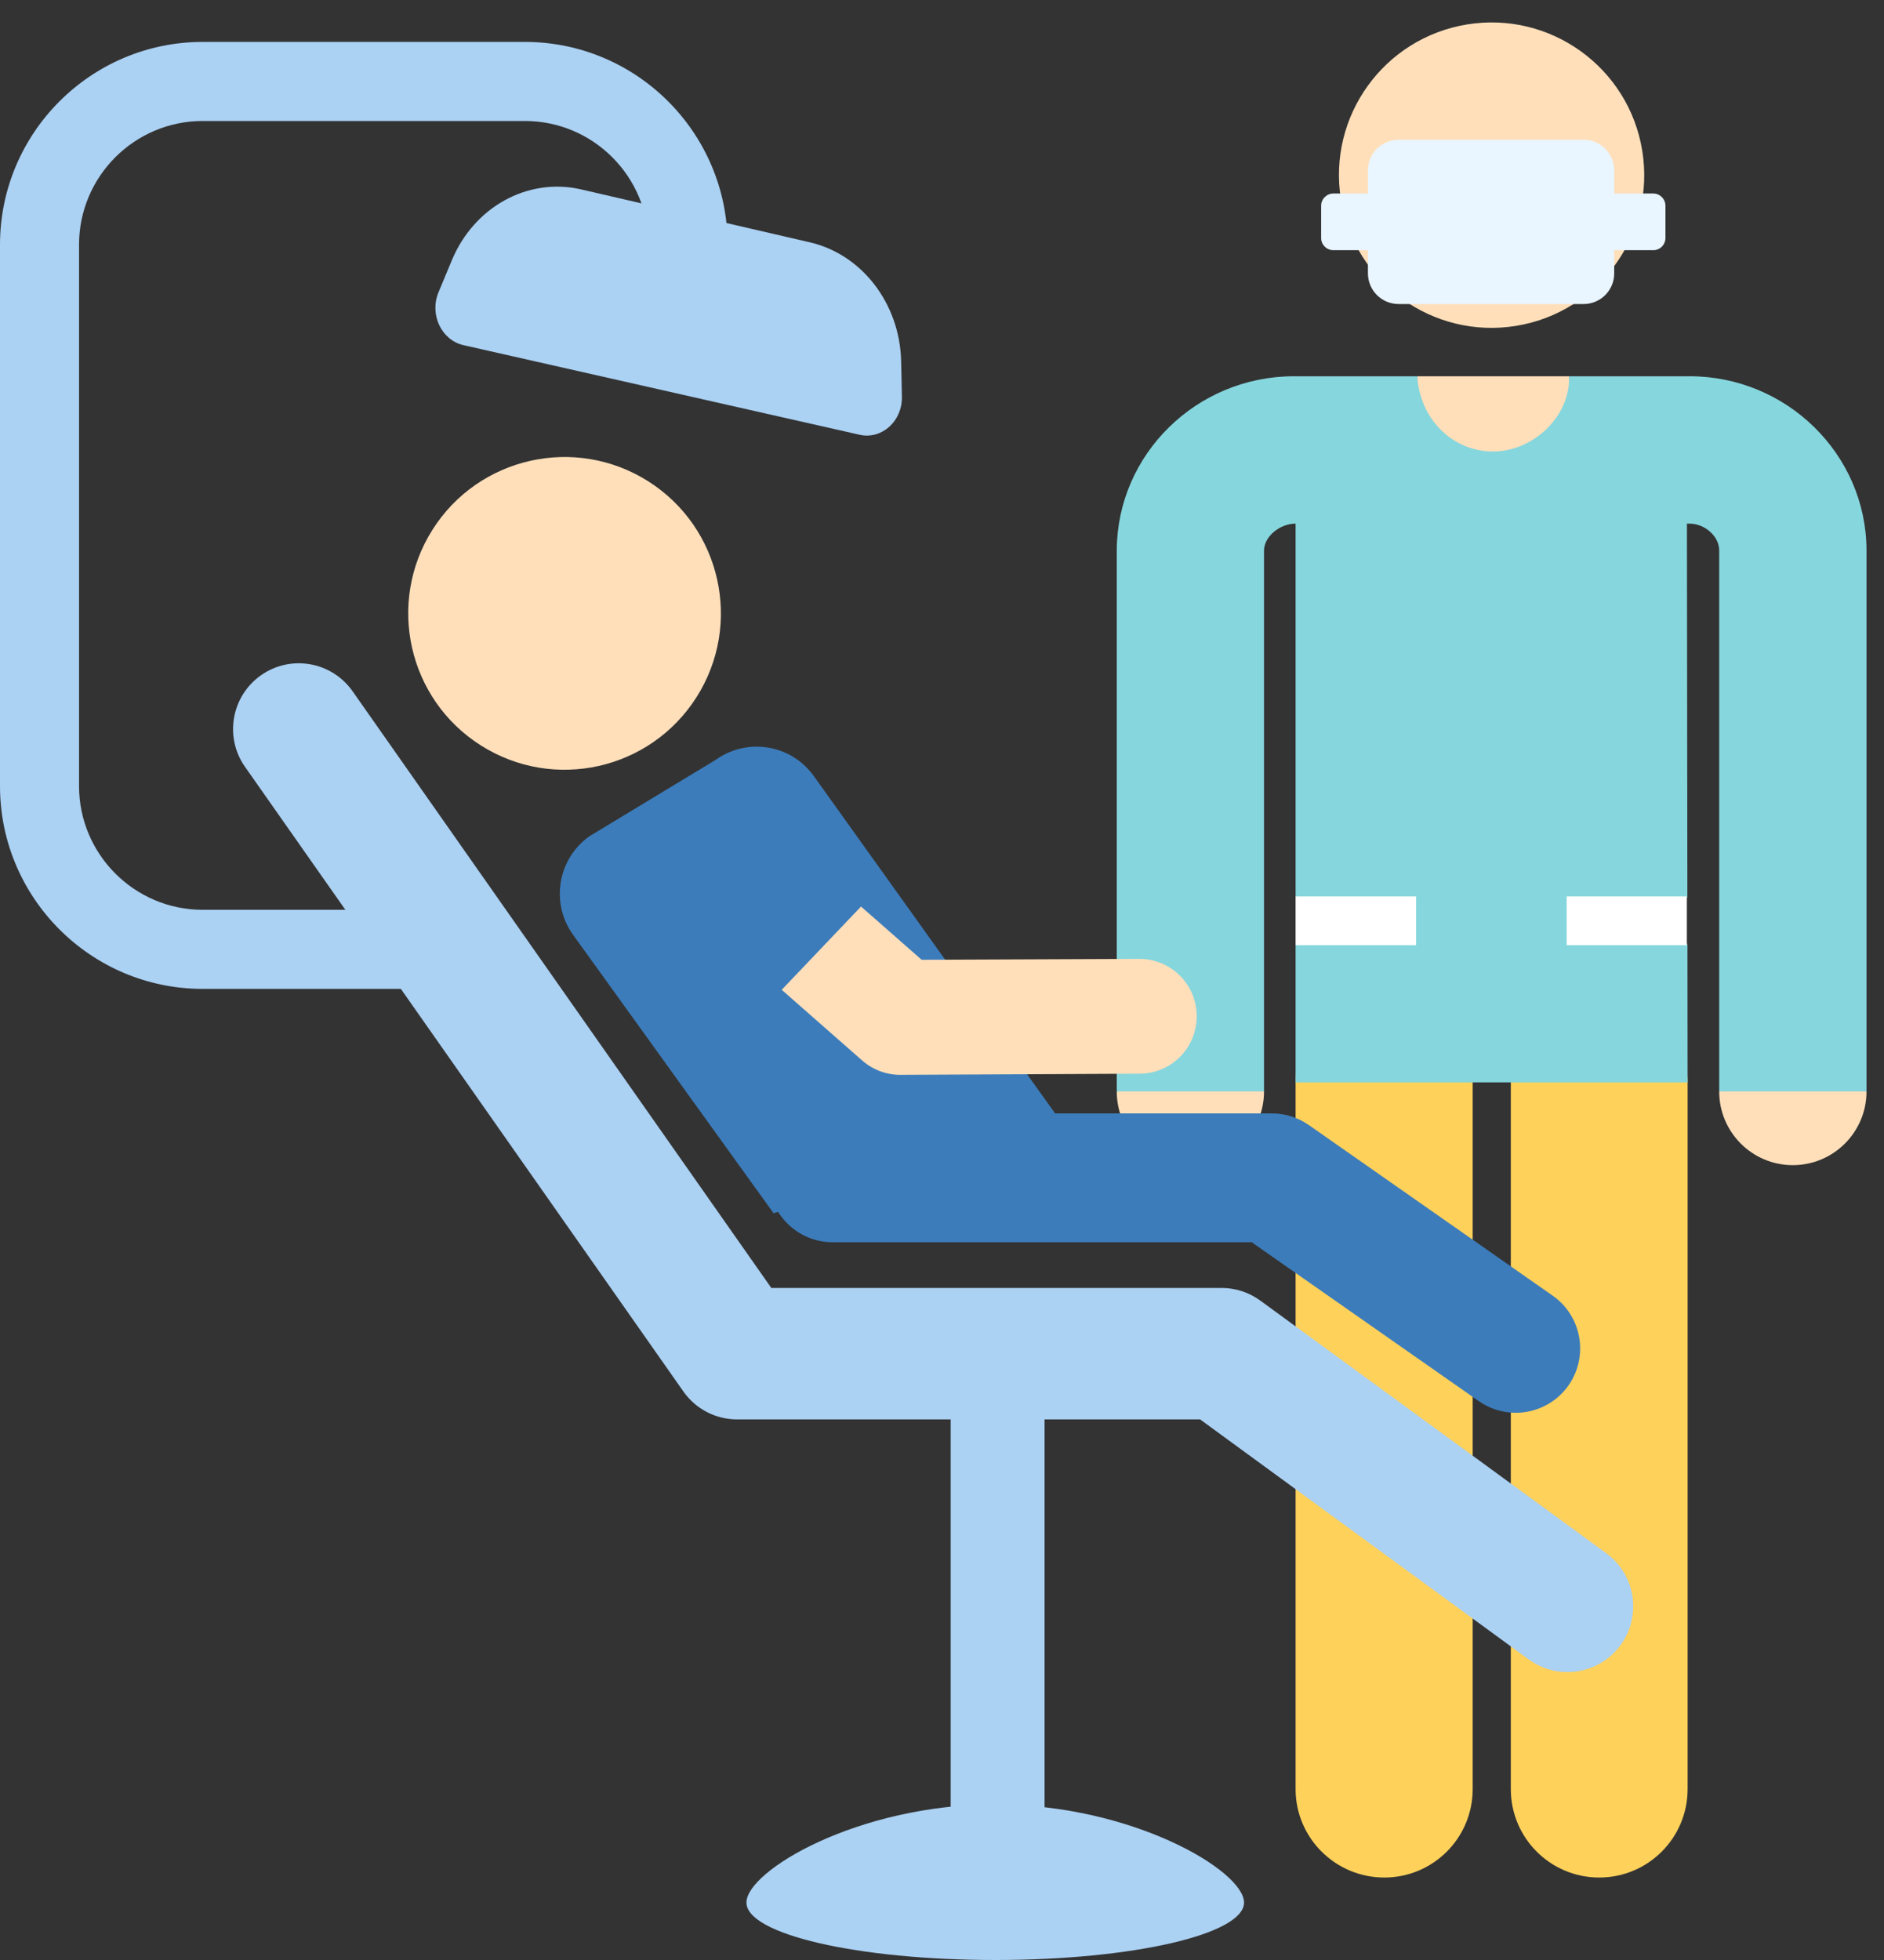 <svg width="25" height="26" viewBox="0 0 25 26" fill="none" xmlns="http://www.w3.org/2000/svg">
<rect x="0" y="0" width="25" height="26" fill="#333333" stroke="none"/>
<path d="M21.221 24.906C20.573 24.906 20.048 24.381 20.048 23.733V14.358C20.048 13.71 20.573 13.185 21.221 13.185C21.869 13.185 22.394 13.71 22.394 14.358V23.733C22.394 24.381 21.869 24.906 21.221 24.906Z" fill="#FED15B"/>
<path d="M18.369 24.906C17.721 24.906 17.192 24.381 17.192 23.733V14.358C17.192 13.71 17.721 13.185 18.369 13.185C19.017 13.185 19.542 13.71 19.542 14.358V23.733C19.542 24.381 19.017 24.906 18.369 24.906Z" fill="#FED15B"/>
<path d="M20.117 4.323C21.221 4.144 21.971 3.104 21.792 1.999C21.613 0.895 20.573 0.145 19.469 0.324C18.364 0.503 17.614 1.543 17.794 2.648C17.973 3.752 19.013 4.502 20.117 4.323Z" fill="#FFDFBA"/>
<path d="M15.83 13.986L14.819 14.478C14.819 15.018 15.256 15.456 15.796 15.456C16.336 15.456 16.773 15.018 16.773 14.478L15.83 13.986Z" fill="#FFDFBA"/>
<path d="M20.821 4.991H18.807L18.784 5.112C18.661 5.754 19.153 6.349 19.806 6.349C20.423 6.349 20.905 5.816 20.843 5.202L20.821 4.991Z" fill="#FFDFBA"/>
<path d="M23.809 14.006L22.813 14.478C22.813 15.018 23.25 15.456 23.79 15.456C24.33 15.456 24.768 15.018 24.768 14.478L23.809 14.006Z" fill="#FFDFBA"/>
<path d="M22.419 4.991H20.821C20.839 5.531 20.337 5.989 19.814 5.989C19.252 5.989 18.836 5.533 18.807 4.991H17.172C15.88 4.991 14.825 6.024 14.819 7.298V14.478H16.773V7.303C16.774 7.116 16.984 6.946 17.192 6.946V11.892L17.436 12.216L17.192 12.538V14.358H22.394L22.392 12.536L22.252 12.213L22.391 11.89L22.385 6.946H22.419C22.624 6.946 22.812 7.116 22.813 7.298V14.478H24.768V7.293C24.761 6.024 23.708 4.991 22.419 4.991Z" fill="#86D6DD"/>
<path d="M17.192 11.892H18.791V12.538H17.192V11.892Z" fill="white"/>
<path d="M20.789 11.892H22.384V12.538H20.789V11.892Z" fill="white"/>
<path d="M21.938 2.567H21.42V2.26C21.42 2.036 21.238 1.854 21.015 1.854H18.558C18.334 1.854 18.152 2.036 18.152 2.26V2.567H17.694C17.604 2.567 17.531 2.64 17.531 2.73V3.157C17.531 3.247 17.604 3.319 17.694 3.319H18.152V3.627C18.152 3.851 18.334 4.033 18.558 4.033H21.015C21.238 4.033 21.42 3.851 21.42 3.627V3.319H21.938C22.027 3.319 22.1 3.247 22.1 3.157V2.73C22.1 2.64 22.027 2.567 21.938 2.567Z" fill="#E9F5FF"/>
<path d="M5.483 13.118H2.69C1.207 13.118 0 11.911 0 10.428V3.246C0 1.763 1.207 0.556 2.69 0.556H6.965C8.448 0.556 9.655 1.763 9.655 3.246H8.606C8.606 2.341 7.87 1.605 6.965 1.605H2.69C1.785 1.605 1.049 2.341 1.049 3.246V10.428C1.049 11.332 1.785 12.069 2.69 12.069H5.483V13.118Z" fill="#ABD1F3"/>
<path d="M13.238 25.188C12.894 25.188 12.615 24.909 12.615 24.564V18.324C12.615 17.98 12.894 17.701 13.238 17.701C13.582 17.701 13.861 17.98 13.861 18.324V24.564C13.861 24.909 13.582 25.188 13.238 25.188Z" fill="#ABD1F3"/>
<path d="M11.958 4.795C11.941 4.022 11.431 3.365 10.731 3.211L7.696 2.509C6.996 2.356 6.29 2.747 5.996 3.452L5.819 3.877C5.696 4.172 5.858 4.514 6.152 4.579L11.41 5.768C11.703 5.832 11.975 5.585 11.968 5.262L11.958 4.795Z" fill="#ABD1F3"/>
<path d="M20.113 18.741C19.944 18.741 19.773 18.691 19.624 18.587L16.61 16.479H11.051C10.579 16.479 10.197 16.097 10.197 15.625C10.197 15.153 10.579 14.77 11.051 14.77H16.879C17.054 14.77 17.225 14.824 17.369 14.925L20.603 17.187C20.99 17.457 21.084 17.99 20.814 18.377C20.648 18.614 20.382 18.741 20.113 18.741Z" fill="#3C7CBB"/>
<path d="M10.8 10.296C10.501 9.876 9.918 9.779 9.498 10.079L7.82 11.094C7.4 11.394 7.303 11.977 7.602 12.397L10.266 16.095L14.032 14.813L10.8 10.296Z" fill="#3C7CBB"/>
<path d="M9.244 9.246C9.857 8.279 9.569 6.997 8.601 6.384C7.633 5.772 6.352 6.059 5.739 7.027C5.126 7.995 5.414 9.277 6.382 9.889C7.35 10.502 8.631 10.214 9.244 9.246Z" fill="#FFDFBA"/>
<path d="M15.119 12.72H15.115L12.23 12.732L11.425 12.025L10.543 12.121C10.531 12.111 10.373 13.13 10.373 13.13L11.441 14.068C11.581 14.19 11.759 14.258 11.944 14.258H11.947L15.122 14.243C15.543 14.242 15.882 13.899 15.88 13.478C15.879 13.059 15.538 12.72 15.119 12.72Z" fill="#FFDFBA"/>
<path d="M11.425 12.026L10.049 10.818C9.733 10.54 9.251 10.571 8.974 10.887C8.696 11.204 8.727 11.685 9.044 11.963L10.373 13.13L11.425 12.026Z" fill="#3C7CBB"/>
<path d="M20.799 22.181C20.621 22.181 20.441 22.126 20.285 22.013L15.925 18.829H9.782C9.497 18.829 9.231 18.691 9.068 18.458L3.251 10.172C2.974 9.778 3.07 9.234 3.464 8.957C3.858 8.68 4.402 8.776 4.679 9.17L10.235 17.085H16.21C16.395 17.085 16.575 17.144 16.724 17.253L21.314 20.604C21.703 20.888 21.788 21.433 21.504 21.823C21.334 22.056 21.068 22.18 20.799 22.181Z" fill="#ABD1F3"/>
<path d="M13.206 23.936C11.383 23.936 9.905 24.817 9.905 25.238C9.905 25.659 11.383 26 13.206 26C15.03 26 16.508 25.659 16.508 25.238C16.508 24.817 15.03 23.936 13.206 23.936Z" fill="#ABD1F3"/>
</svg>
